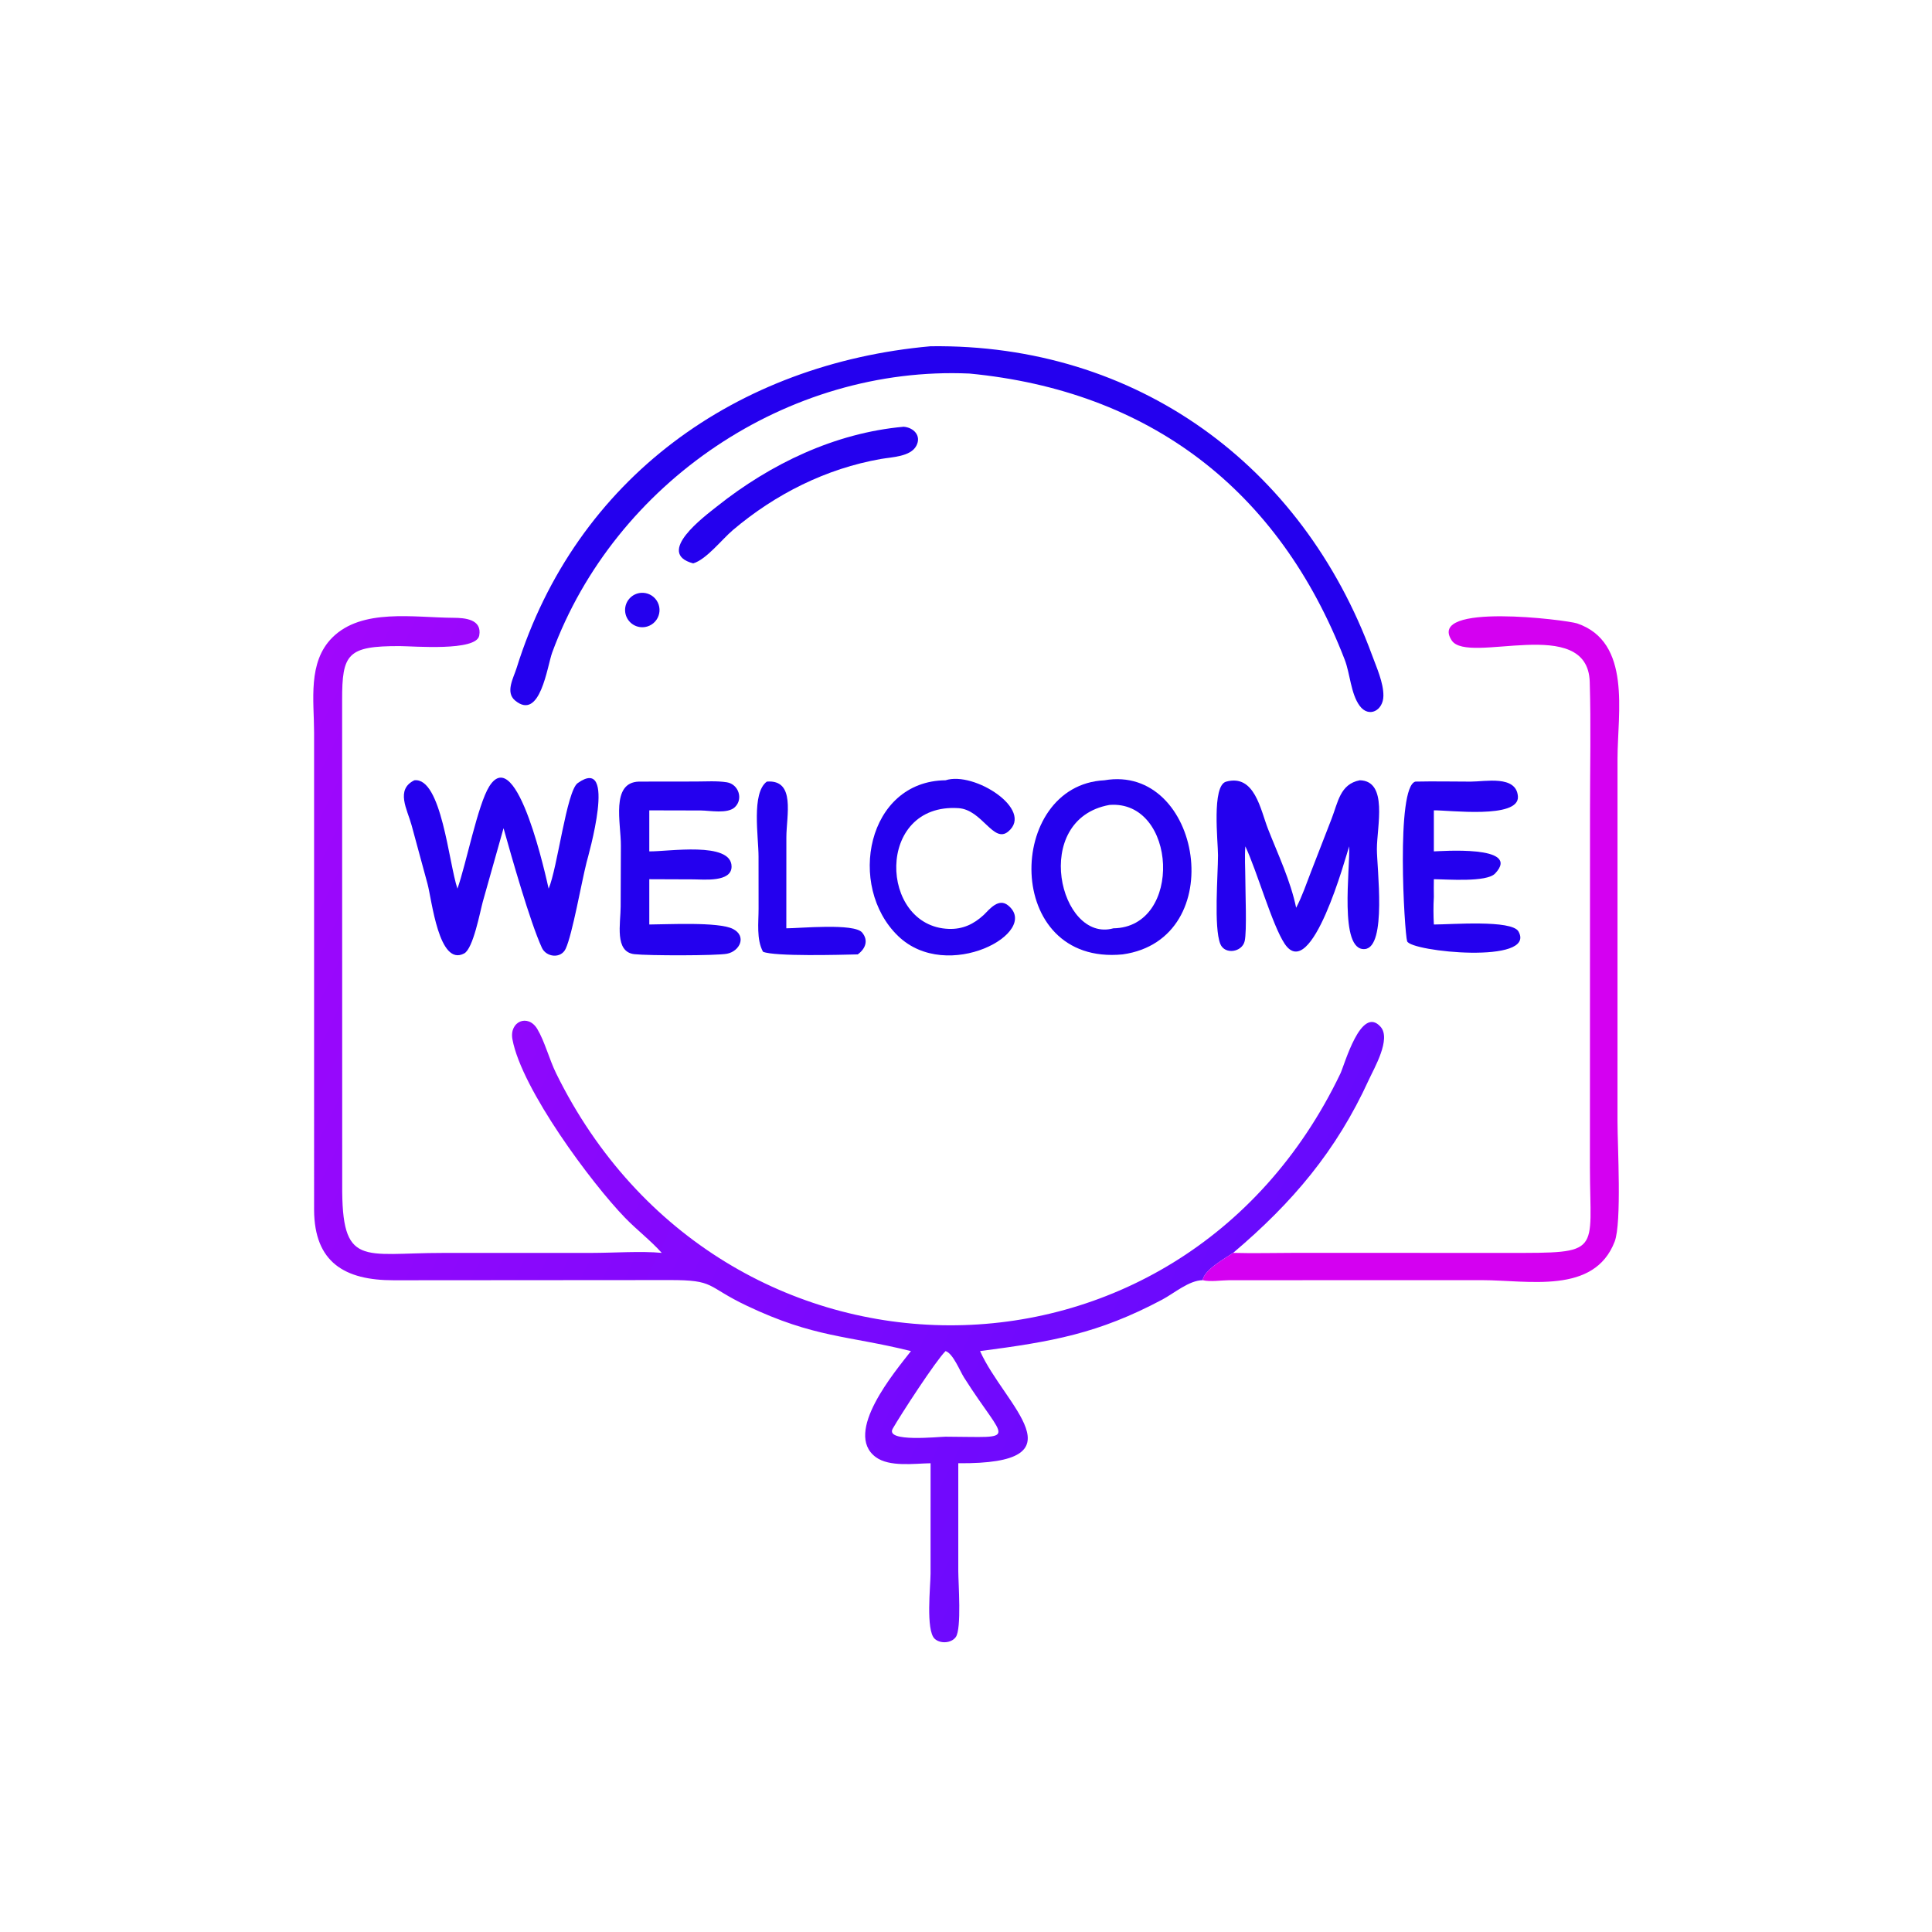 <?xml version="1.0" encoding="utf-8" ?>
<svg xmlns="http://www.w3.org/2000/svg" xmlns:xlink="http://www.w3.org/1999/xlink" width="1024" height="1024">
	<path fill="#2400EE" transform="scale(2 2)" d="M256.938 98.997C208.756 96.842 162.936 127.86 146.335 172.927C145.03 176.468 143.175 191.226 136.486 185.627C133.865 183.433 136.1 179.615 136.891 177.079C152.632 126.603 195.389 96.348 246.615 91.762C301.149 91.049 345.122 123.242 363.606 173.613C364.804 176.878 366.656 180.914 366.617 184.416C366.573 188.298 362.754 190.355 360.314 187.029C357.969 183.832 357.8 178.54 356.363 174.821C338.9 129.592 304.416 103.565 256.938 98.997Z"/>
	<path fill="#2400EE" transform="scale(2 2)" d="M183.702 149.303C173.479 146.568 186.784 136.767 190.046 134.172C204.196 122.919 221.284 114.722 239.471 113.093C242.051 113.278 244.283 115.424 242.826 118.16C241.292 121.041 236.342 121.126 233.476 121.627C218.906 124.178 205.487 130.938 194.256 140.443C191.278 142.964 187.217 148.263 183.702 149.303Z"/>
	<path fill="#2400EE" transform="scale(2 2)" d="M170.374 166.223C167.89 166.308 165.794 164.39 165.659 161.908C165.525 159.426 167.402 157.293 169.881 157.11C171.528 156.989 173.112 157.767 174.023 159.145C174.934 160.523 175.03 162.285 174.273 163.753C173.516 165.221 172.025 166.166 170.374 166.223Z"/>
	<defs>
		<linearGradient id="gradient_0" gradientUnits="userSpaceOnUse" x1="325.56" y1="362.099" x2="56.78" y2="233.004">
			<stop offset="0" stop-color="#670AFD"/>
			<stop offset="1" stop-color="#A007FC"/>
		</linearGradient>
	</defs>
	<path fill="url(#gradient_0)" transform="scale(2 2)" d="M326.799 332.025C324.603 333.511 319.129 336.496 318.721 339.261C315.091 339.313 311.141 342.743 308.014 344.405C290.99 353.451 278.838 355.549 259.727 358.054C266.152 372.448 287.55 388.06 253.956 387.774L253.956 416.375C253.958 419.462 254.873 431.642 253.294 433.835C252.089 435.507 249.156 435.662 247.688 434.278C245.305 432.032 246.6 420.268 246.607 417.067L246.615 387.774C242.327 387.844 235.685 388.83 232.064 386.131C223.449 379.709 237.151 363.538 241.414 358.054C224.624 353.877 215.924 354.593 197.909 346.034C186.959 340.832 189.7 339.188 177.294 339.231L104.329 339.283C91.35 339.297 83.31 334.554 83.237 320.64L83.235 194.044C83.225 185.646 81.5 175.517 88.065 168.961C95.91 161.128 109.708 163.668 120.161 163.724C123.208 163.741 127.802 164.088 126.999 168.447C126.223 172.658 109.599 171.236 105.976 171.224C92.105 171.179 90.635 173.235 90.669 185.574L90.69 313.904C90.531 336.053 96.027 332.031 117.273 332.04L156.918 332.032C162.51 332.026 170.036 331.514 175.365 332.025C172.402 328.71 168.779 325.954 165.674 322.754C156.769 313.575 138.258 288.678 135.801 275.437C134.917 270.673 139.926 268.586 142.384 272.686C144.346 275.959 145.58 280.781 147.37 284.422C190.925 373.049 312.399 373.904 355.224 284.491C356.305 282.234 360.679 266.25 365.872 272.115C368.73 275.342 364.144 283.114 362.753 286.159C354.137 305.026 342.484 318.748 326.799 332.025ZM250.585 358.054C248.011 360.568 238.661 374.964 236.583 378.61C234.47 382.315 248.847 380.738 250.585 380.739C270.28 380.803 266.61 382.627 255.473 365.046C254.393 363.341 252.554 358.652 250.585 358.054Z"/>
	<path fill="#D400F1" transform="scale(2 2)" d="M318.721 339.261C319.129 336.496 324.603 333.511 326.799 332.025C332.075 332.175 337.363 332.028 342.642 332.025L399.624 332.031C424.822 332.057 421.362 332.227 421.347 309.45L421.368 215.051C421.366 203.624 421.639 192.12 421.297 180.7C420.756 162.668 389.075 176.301 384.722 169.725C378.007 159.58 415.281 164.296 417.972 165.217C432.447 170.172 428.671 188.902 428.658 201.092L428.653 297.253C428.654 303.503 429.814 324.076 427.9 329.045C422.475 343.123 405.018 339.259 392.723 339.255L325.744 339.269C323.635 339.278 320.712 339.764 318.721 339.261Z"/>
	<path fill="#2400EE" transform="scale(2 2)" d="M260.701 242.467C262.345 240.806 264.672 237.962 267.118 239.913C275.998 246.998 251.073 260.678 237.998 248.046C224.347 234.858 229.761 206.979 250.585 206.782C258.106 204.302 274.134 214.558 267.201 220.36C263.284 223.638 260.301 214.581 254.022 214.168C231.966 212.718 232.932 245.542 251.451 246.168C255.143 246.292 258.034 244.921 260.701 242.467Z"/>
	<path fill="#2400EE" transform="scale(2 2)" d="M297.508 252.924C265.738 256.022 266.518 208.068 292.679 206.782C318.369 202.359 326.196 248.906 297.508 252.924ZM294.008 213.317C273.033 217.122 280.833 249.98 295.062 246.013C313.6 245.764 311.952 211.907 294.008 213.317Z"/>
	<path fill="#2400EE" transform="scale(2 2)" d="M133.444 219.48L127.957 238.927C127.223 241.583 125.417 251.385 123.013 252.671C116.282 256.272 114.452 238.47 113.297 234.232L109.079 218.709C107.943 214.519 104.736 209.264 109.809 206.782C117 205.963 118.928 228.745 121.226 235.498C123.512 229.098 126.593 213.285 129.66 208.402C137.071 196.602 144.938 233.565 145.394 235.498C147.729 230.108 150.143 209.627 153.097 207.529C163.697 200 155.854 226.902 155.445 228.542C154.097 233.853 151.697 247.567 149.916 251.417C148.658 254.14 144.753 253.682 143.601 251.16C140.41 244.174 135.557 226.999 133.444 219.48Z"/>
	<path fill="#2400EE" transform="scale(2 2)" d="M343.494 240.563C345.079 237.547 346.194 234.228 347.421 231.054L352.874 217.005C354.59 212.61 355.122 207.799 360.348 206.782C367.924 206.934 364.891 219.044 364.889 225.021C364.888 229.947 367.572 251.002 361.699 251.51C354.739 252.112 357.869 229.957 357.536 224.291C356.678 226.917 347.552 260.745 340.45 250.112C337.134 245.148 333.119 230.825 330.027 224.291C329.815 227.143 330.015 230.13 330.027 232.999C330.021 236.436 330.46 246.754 329.853 249.401C329.171 252.37 324.561 253.072 323.391 250.151C321.639 245.779 322.773 231.865 322.785 226.67C322.794 223.051 321.061 208.202 324.945 207.144C332.517 205.08 334.028 214.563 336.045 219.705C338.721 226.528 341.993 233.367 343.494 240.563Z"/>
	<path fill="#2400EE" transform="scale(2 2)" d="M172.069 245.002C176.853 244.987 190.328 244.248 194.18 246.152C197.992 248.038 196.083 252.094 192.644 252.752C189.881 253.281 171.854 253.283 168.124 252.868C162.774 252.272 164.478 244.683 164.482 240.244L164.539 224.099C164.579 218.187 161.793 207.368 169.313 207.131L184.356 207.112C187.057 207.112 189.972 206.894 192.636 207.319C195.664 207.802 197.061 211.677 194.76 213.897C192.844 215.745 188.144 214.804 185.757 214.783L172.069 214.751L172.069 225.623C176.993 225.714 193.816 222.914 193.874 229.621C193.911 233.873 186.467 233.048 183.78 233.043L172.069 232.999L172.069 235.498L172.069 245.002Z"/>
	<path fill="#2400EE" transform="scale(2 2)" d="M379.986 245.002C384.387 245.016 400.645 243.68 402.416 246.852C407.303 255.604 373.838 252.228 372.905 249.437C372.195 247.315 369.845 208.469 375.104 207.131C379.981 207.023 384.884 207.129 389.763 207.136C393.606 207.142 401.849 205.363 402.262 211.063C402.701 217.133 383.686 214.652 379.986 214.751L379.986 225.623C381.225 225.63 403.506 223.806 396.213 231.494C393.957 233.872 383.458 233.017 379.986 232.999C379.936 234.557 379.981 236.128 379.986 237.688C379.839 240.147 379.863 242.544 379.986 245.002Z"/>
	<path fill="#2400EE" transform="scale(2 2)" d="M227.31 252.924C222.88 253.027 205.25 253.531 202.205 252.222C200.428 248.959 201.036 244.411 201.032 240.846L201.021 227.022C201.019 221.707 199.088 210.149 203.223 207.131C210.915 206.526 208.399 216.168 208.396 221.902L208.382 246.013C211.832 246.019 226.356 244.585 228.47 247.127C230.241 249.256 229.317 251.472 227.31 252.924Z"/>
</svg>
